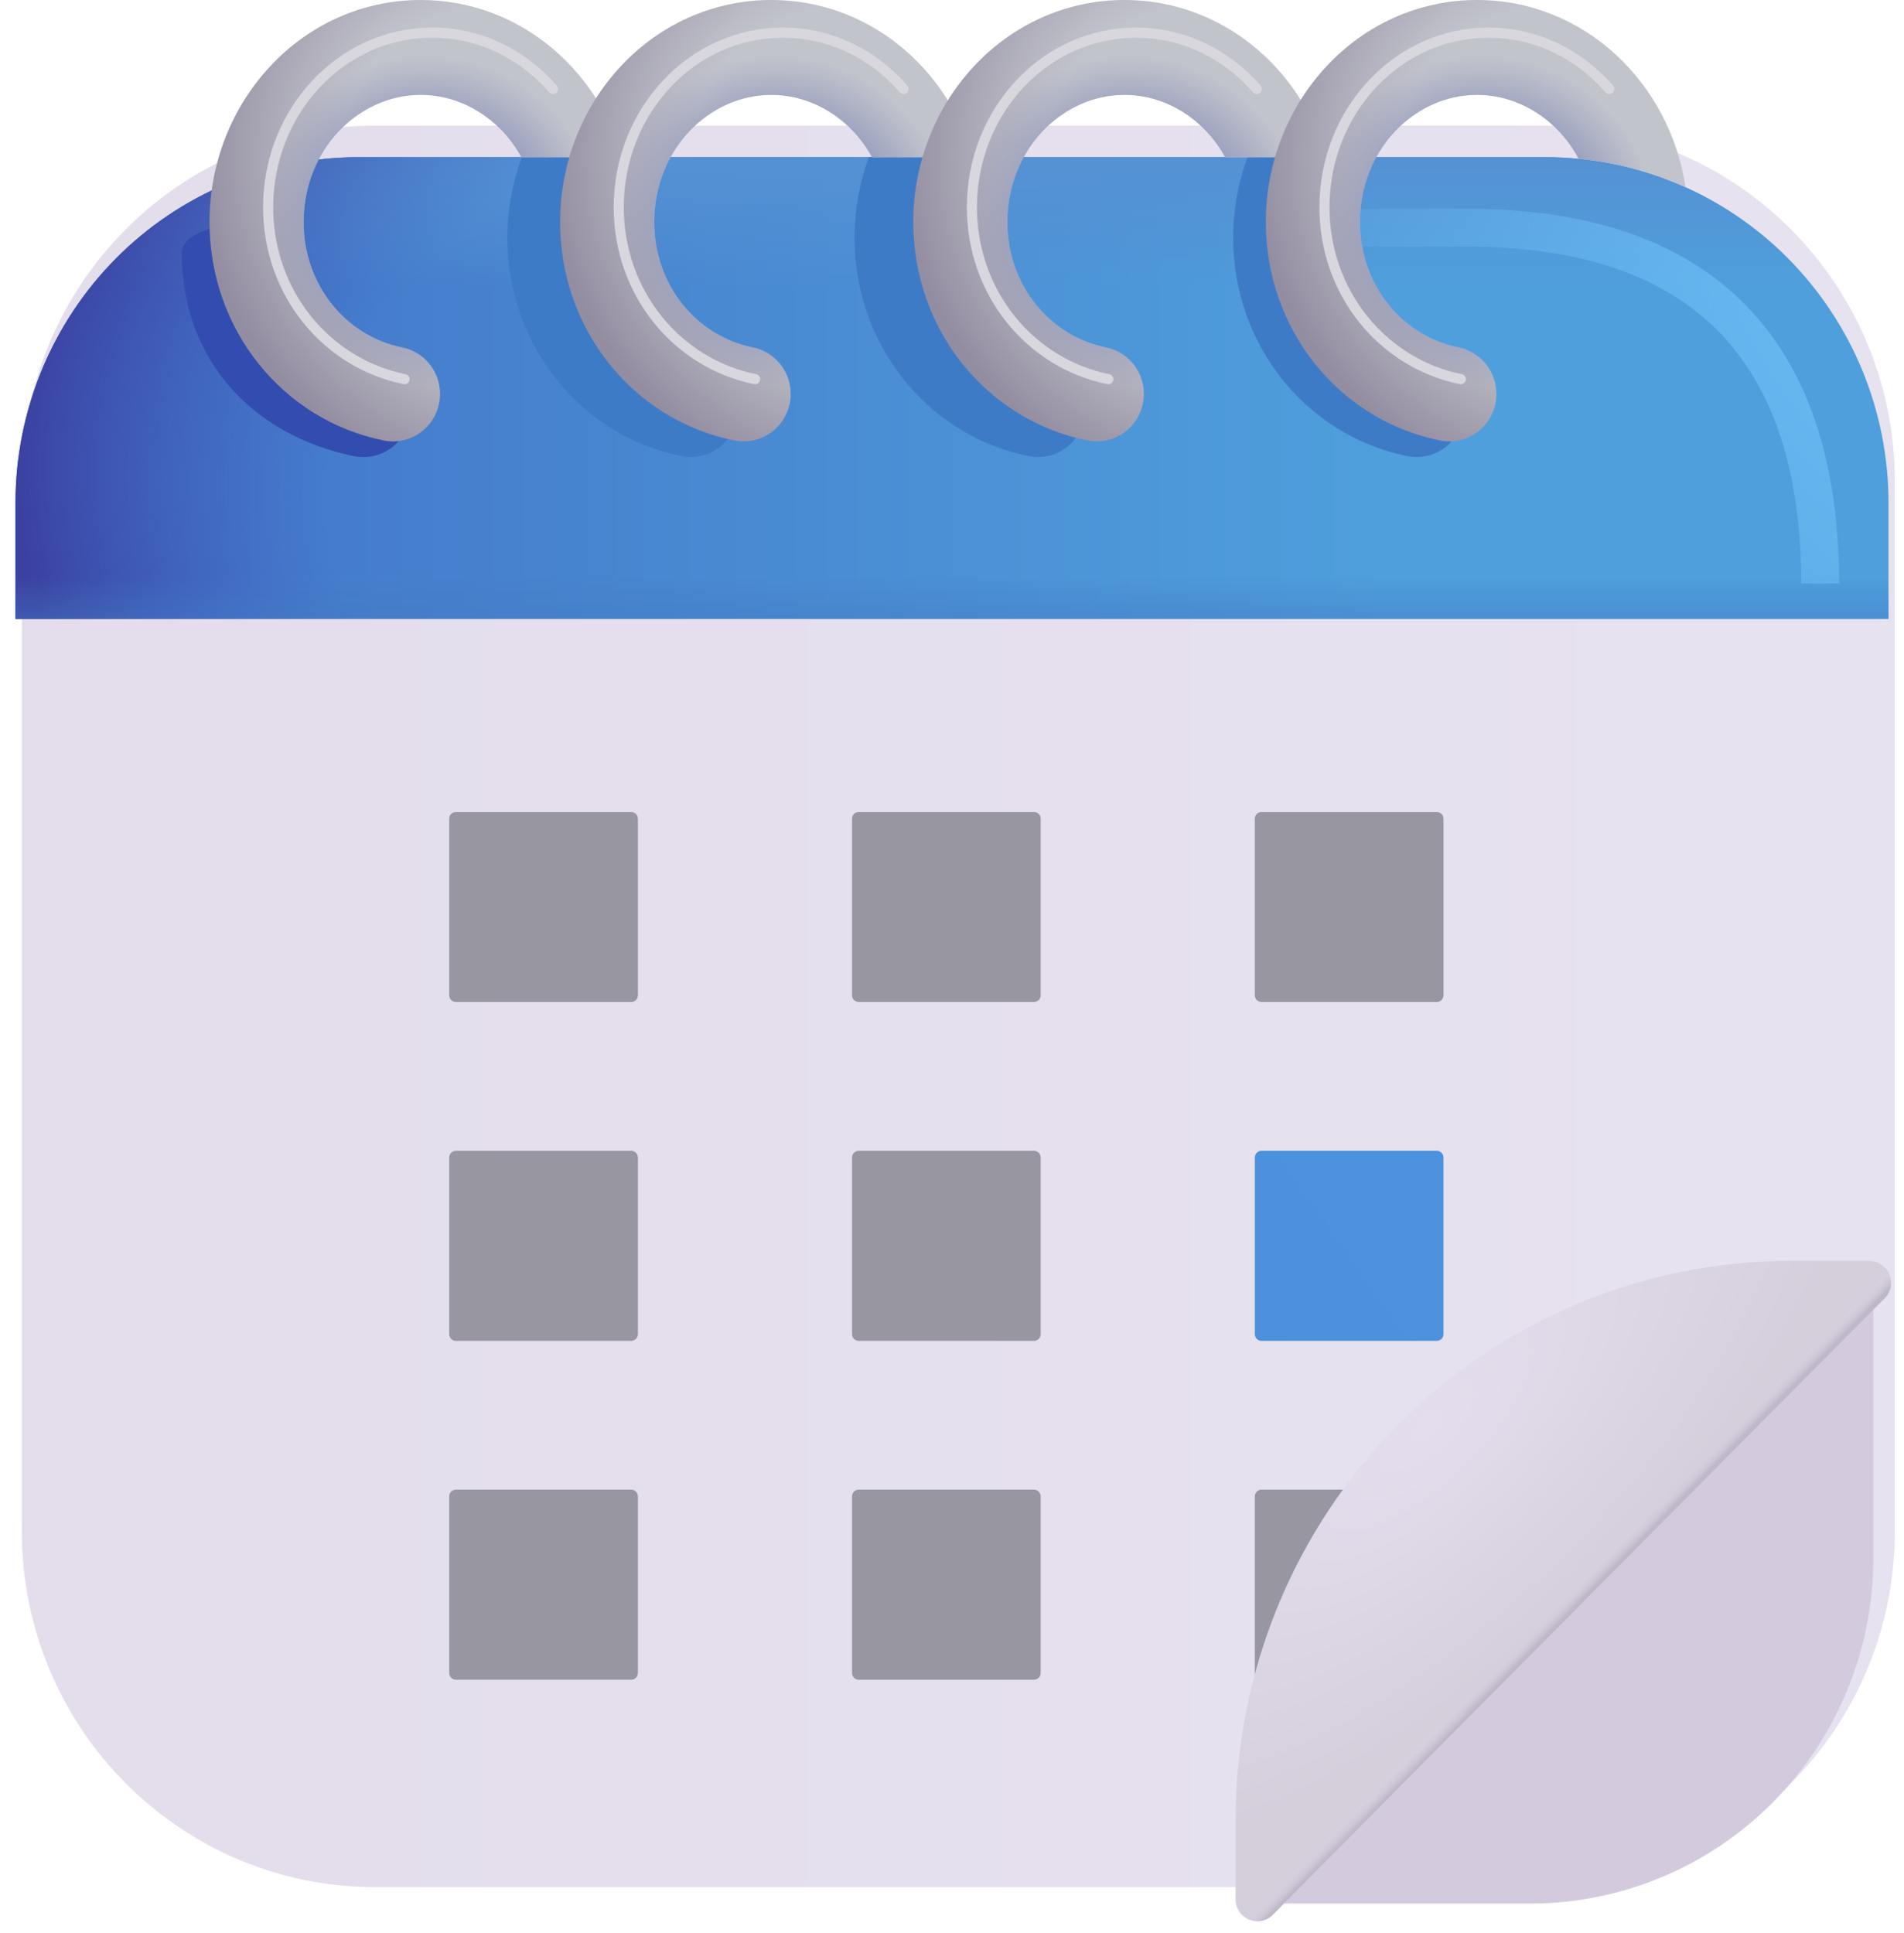 <svg width="66" height="67" viewBox="0 0 66 67" fill="none" xmlns="http://www.w3.org/2000/svg">
<g filter="url(#filter0_iiii_67_9)">
<path d="M53.221 5.448H12.778C6.018 5.448 0.537 10.969 0.537 17.78V54.172C0.537 60.983 6.018 66.505 12.778 66.505H53.221C59.982 66.505 65.463 60.983 65.463 54.172V17.78C65.463 10.969 59.982 5.448 53.221 5.448Z" fill="url(#paint0_linear_67_9)"/>
</g>
<path d="M65.463 21.452H0.537V17.428C0.537 14.251 1.79 11.203 4.02 8.956C6.25 6.71 9.275 5.448 12.429 5.448H53.571C56.725 5.448 59.75 6.71 61.98 8.956C64.21 11.203 65.463 14.251 65.463 17.428V21.452Z" fill="url(#paint1_linear_67_9)"/>
<path d="M65.463 21.452H0.537V17.428C0.537 14.251 1.79 11.203 4.02 8.956C6.25 6.71 9.275 5.448 12.429 5.448H53.571C56.725 5.448 59.75 6.71 61.98 8.956C64.21 11.203 65.463 14.251 65.463 17.428V21.452Z" fill="url(#paint2_linear_67_9)"/>
<path d="M65.463 21.452H0.537V17.428C0.537 14.251 1.79 11.203 4.02 8.956C6.25 6.71 9.275 5.448 12.429 5.448H53.571C56.725 5.448 59.75 6.71 61.98 8.956C64.21 11.203 65.463 14.251 65.463 17.428V21.452Z" fill="url(#paint3_radial_67_9)"/>
<path d="M65.463 21.452H0.537V17.428C0.537 14.251 1.79 11.203 4.02 8.956C6.25 6.71 9.275 5.448 12.429 5.448H53.571C56.725 5.448 59.75 6.71 61.98 8.956C64.21 11.203 65.463 14.251 65.463 17.428V21.452Z" fill="url(#paint4_linear_67_9)"/>
<g filter="url(#filter1_ii_67_9)">
<path d="M65.463 44.501V54.527C65.463 57.705 64.21 60.752 61.98 62.998C59.75 65.245 56.725 66.507 53.571 66.507H43.486L65.463 44.501Z" fill="#D3CBDD"/>
</g>
<g filter="url(#filter2_dii_67_9)">
<path d="M21.966 28.058H15.891C15.763 28.058 15.658 28.163 15.658 28.292V34.412C15.658 34.542 15.763 34.647 15.891 34.647H21.966C22.095 34.647 22.199 34.542 22.199 34.412V28.292C22.199 28.163 22.095 28.058 21.966 28.058Z" fill="#9896A1"/>
</g>
<g filter="url(#filter3_dii_67_9)">
<path d="M35.929 28.058H29.854C29.726 28.058 29.621 28.163 29.621 28.292V34.412C29.621 34.542 29.726 34.647 29.854 34.647H35.929C36.057 34.647 36.162 34.542 36.162 34.412V28.292C36.162 28.163 36.057 28.058 35.929 28.058Z" fill="#9896A1"/>
</g>
<g filter="url(#filter4_dii_67_9)">
<path d="M49.891 28.058H43.817C43.688 28.058 43.584 28.163 43.584 28.292V34.412C43.584 34.542 43.688 34.647 43.817 34.647H49.891C50.02 34.647 50.124 34.542 50.124 34.412V28.292C50.124 28.163 50.02 28.058 49.891 28.058Z" fill="#9896A1"/>
</g>
<g filter="url(#filter5_dii_67_9)">
<path d="M21.966 39.803H15.891C15.763 39.803 15.658 39.908 15.658 40.038V46.157C15.658 46.287 15.763 46.392 15.891 46.392H21.966C22.095 46.392 22.199 46.287 22.199 46.157V40.038C22.199 39.908 22.095 39.803 21.966 39.803Z" fill="#9896A1"/>
</g>
<g filter="url(#filter6_dii_67_9)">
<path d="M21.966 51.548H15.891C15.763 51.548 15.658 51.654 15.658 51.783V57.903C15.658 58.032 15.763 58.138 15.891 58.138H21.966C22.095 58.138 22.199 58.032 22.199 57.903V51.783C22.199 51.654 22.095 51.548 21.966 51.548Z" fill="#9896A1"/>
</g>
<g filter="url(#filter7_dii_67_9)">
<path d="M35.929 39.803H29.854C29.726 39.803 29.621 39.908 29.621 40.038V46.157C29.621 46.287 29.726 46.392 29.854 46.392H35.929C36.057 46.392 36.162 46.287 36.162 46.157V40.038C36.162 39.908 36.057 39.803 35.929 39.803Z" fill="#9896A1"/>
</g>
<g filter="url(#filter8_dii_67_9)">
<path d="M35.929 51.548H29.854C29.726 51.548 29.621 51.654 29.621 51.783V57.903C29.621 58.032 29.726 58.138 29.854 58.138H35.929C36.057 58.138 36.162 58.032 36.162 57.903V51.783C36.162 51.654 36.057 51.548 35.929 51.548Z" fill="#9896A1"/>
</g>
<g filter="url(#filter9_dii_67_9)">
<path d="M49.891 39.803H43.817C43.688 39.803 43.584 39.908 43.584 40.038V46.157C43.584 46.287 43.688 46.392 43.817 46.392H49.891C50.02 46.392 50.124 46.287 50.124 46.157V40.038C50.124 39.908 50.02 39.803 49.891 39.803Z" fill="url(#paint5_linear_67_9)"/>
</g>
<g filter="url(#filter10_dii_67_9)">
<path d="M49.891 51.548H43.817C43.688 51.548 43.584 51.654 43.584 51.783V57.903C43.584 58.032 43.688 58.138 43.817 58.138H49.891C50.02 58.138 50.124 58.032 50.124 57.903V51.783C50.124 51.654 50.02 51.548 49.891 51.548Z" fill="#9896A1"/>
</g>
<g filter="url(#filter11_i_67_9)">
<path d="M65.241 44.917C65.347 44.811 65.419 44.676 65.448 44.528C65.478 44.381 65.463 44.228 65.406 44.089C65.349 43.95 65.253 43.832 65.129 43.748C65.005 43.665 64.859 43.62 64.71 43.62H61.981C56.879 43.62 51.986 45.662 48.379 49.297C44.771 52.931 42.744 57.86 42.744 63V65.749C42.744 65.899 42.788 66.046 42.871 66.171C42.954 66.296 43.072 66.393 43.21 66.451C43.348 66.508 43.499 66.523 43.646 66.493C43.792 66.463 43.926 66.391 44.031 66.284L65.241 44.917Z" fill="url(#paint6_radial_67_9)"/>
<path d="M65.241 44.917C65.347 44.811 65.419 44.676 65.448 44.528C65.478 44.381 65.463 44.228 65.406 44.089C65.349 43.95 65.253 43.832 65.129 43.748C65.005 43.665 64.859 43.62 64.71 43.62H61.981C56.879 43.62 51.986 45.662 48.379 49.297C44.771 52.931 42.744 57.86 42.744 63V65.749C42.744 65.899 42.788 66.046 42.871 66.171C42.954 66.296 43.072 66.393 43.21 66.451C43.348 66.508 43.499 66.523 43.646 66.493C43.792 66.463 43.926 66.391 44.031 66.284L65.241 44.917Z" fill="url(#paint7_linear_67_9)"/>
</g>
<g filter="url(#filter12_f_67_9)">
<path d="M63.094 20.226C63.094 13.413 60.179 7.893 50.852 7.893H27.17" stroke="url(#paint8_radial_67_9)" stroke-width="1.312"/>
</g>
<g filter="url(#filter13_f_67_9)">
<path d="M43.246 5.448C42.915 6.342 42.746 7.289 42.747 8.243C42.747 11.959 45.279 15.102 48.786 15.812C49.211 15.897 49.651 15.81 50.012 15.568C50.372 15.326 50.622 14.95 50.707 14.522C50.792 14.094 50.705 13.65 50.465 13.287C50.225 12.924 49.852 12.672 49.427 12.586C47.487 12.194 46.011 10.435 46.011 8.241C46.011 7.16 46.361 6.197 46.928 5.448H43.246Z" fill="#3E7BC6"/>
</g>
<g filter="url(#filter14_f_67_9)">
<path d="M30.12 5.448C29.789 6.342 29.62 7.289 29.621 8.243C29.621 11.959 32.153 15.102 35.66 15.812C36.085 15.897 36.526 15.81 36.886 15.568C37.247 15.326 37.497 14.95 37.582 14.522C37.667 14.094 37.58 13.65 37.34 13.287C37.1 12.924 36.726 12.672 36.302 12.586C34.362 12.194 32.886 10.435 32.886 8.241C32.886 7.16 33.235 6.197 33.802 5.448H30.12Z" fill="#3E7BC6"/>
</g>
<g filter="url(#filter15_f_67_9)">
<path d="M18.085 5.448C17.755 6.342 17.586 7.289 17.586 8.243C17.586 11.959 20.119 15.102 23.626 15.812C23.836 15.854 24.052 15.854 24.263 15.813C24.473 15.771 24.673 15.688 24.852 15.568C25.03 15.448 25.183 15.294 25.303 15.115C25.422 14.935 25.505 14.734 25.547 14.522C25.589 14.31 25.59 14.092 25.548 13.88C25.506 13.668 25.424 13.467 25.305 13.287C25.186 13.107 25.033 12.953 24.855 12.833C24.677 12.713 24.477 12.629 24.267 12.586C22.327 12.194 20.851 10.435 20.851 8.241C20.851 7.16 21.201 6.197 21.767 5.448H18.085Z" fill="#3E7BC6"/>
</g>
<g filter="url(#filter16_f_67_9)">
<path d="M8.959 7.005C8.635 7.874 6.301 7.787 6.301 8.767C6.301 12.483 8.772 15.102 12.277 15.812C12.487 15.854 12.704 15.855 12.914 15.813C13.125 15.771 13.325 15.688 13.503 15.569C13.682 15.449 13.835 15.295 13.955 15.116C14.074 14.936 14.158 14.735 14.2 14.523C14.242 14.311 14.242 14.093 14.201 13.881C14.16 13.669 14.077 13.468 13.958 13.288C13.84 13.108 13.687 12.954 13.509 12.833C13.331 12.713 13.131 12.629 12.921 12.586C10.981 12.194 9.502 10.435 9.502 8.241C9.502 7.16 9.852 6.197 10.419 5.448L8.959 7.005Z" fill="#324DAF"/>
</g>
<path d="M10.526 7.698C10.526 5.177 12.427 3.289 14.584 3.289C16.025 3.289 17.354 4.134 18.074 5.45H21.584C20.677 2.335 17.937 0 14.584 0C10.456 0 7.262 3.533 7.262 7.698C7.262 11.417 9.794 14.56 13.301 15.269C13.511 15.312 13.728 15.312 13.938 15.27C14.148 15.228 14.348 15.145 14.527 15.025C14.705 14.905 14.859 14.751 14.978 14.572C15.097 14.393 15.18 14.191 15.222 13.979C15.265 13.768 15.265 13.55 15.223 13.338C15.182 13.126 15.099 12.924 14.98 12.745C14.861 12.565 14.709 12.41 14.53 12.29C14.352 12.17 14.152 12.086 13.942 12.044C12.002 11.652 10.526 9.892 10.526 7.698Z" fill="url(#paint9_radial_67_9)"/>
<path d="M10.526 7.698C10.526 5.177 12.427 3.289 14.584 3.289C16.025 3.289 17.354 4.134 18.074 5.45H21.584C20.677 2.335 17.937 0 14.584 0C10.456 0 7.262 3.533 7.262 7.698C7.262 11.417 9.794 14.56 13.301 15.269C13.511 15.312 13.728 15.312 13.938 15.27C14.148 15.228 14.348 15.145 14.527 15.025C14.705 14.905 14.859 14.751 14.978 14.572C15.097 14.393 15.18 14.191 15.222 13.979C15.265 13.768 15.265 13.55 15.223 13.338C15.182 13.126 15.099 12.924 14.98 12.745C14.861 12.565 14.709 12.41 14.53 12.29C14.352 12.17 14.152 12.086 13.942 12.044C12.002 11.652 10.526 9.892 10.526 7.698Z" fill="url(#paint10_radial_67_9)"/>
<g filter="url(#filter17_f_67_9)">
<path d="M14.024 13.143C11.3 12.589 9.295 10.141 9.295 7.186C9.295 3.841 11.841 1.132 14.985 1.132C16.64 1.132 18.128 1.884 19.168 3.084" stroke="#D8D7DE" stroke-width="0.35" stroke-linecap="round"/>
</g>
<path d="M22.679 7.698C22.679 5.177 24.579 3.289 26.736 3.289C28.18 3.289 29.506 4.134 30.227 5.45H33.736C32.829 2.335 30.092 0 26.736 0C22.609 0 19.415 3.533 19.415 7.698C19.415 11.417 21.947 14.56 25.454 15.269C25.664 15.312 25.881 15.312 26.091 15.27C26.301 15.229 26.502 15.146 26.68 15.026C26.859 14.906 27.012 14.752 27.131 14.573C27.251 14.394 27.334 14.192 27.376 13.981C27.419 13.769 27.419 13.551 27.378 13.339C27.336 13.127 27.254 12.925 27.135 12.745C27.016 12.566 26.864 12.411 26.686 12.291C26.508 12.17 26.308 12.086 26.098 12.044C24.157 11.652 22.679 9.892 22.679 7.698Z" fill="url(#paint11_radial_67_9)"/>
<path d="M22.679 7.698C22.679 5.177 24.579 3.289 26.736 3.289C28.18 3.289 29.506 4.134 30.227 5.45H33.736C32.829 2.335 30.092 0 26.736 0C22.609 0 19.415 3.533 19.415 7.698C19.415 11.417 21.947 14.56 25.454 15.269C25.664 15.312 25.881 15.312 26.091 15.27C26.301 15.229 26.502 15.146 26.68 15.026C26.859 14.906 27.012 14.752 27.131 14.573C27.251 14.394 27.334 14.192 27.376 13.981C27.419 13.769 27.419 13.551 27.378 13.339C27.336 13.127 27.254 12.925 27.135 12.745C27.016 12.566 26.864 12.411 26.686 12.291C26.508 12.17 26.308 12.086 26.098 12.044C24.157 11.652 22.679 9.892 22.679 7.698Z" fill="url(#paint12_radial_67_9)"/>
<path d="M34.921 7.698C34.921 5.177 36.822 3.289 38.979 3.289C40.422 3.289 41.749 4.134 42.469 5.45H45.979C45.072 2.335 42.334 0 38.979 0C34.851 0 31.657 3.533 31.657 7.698C31.657 11.417 34.189 14.56 37.696 15.269C37.906 15.312 38.123 15.312 38.333 15.27C38.544 15.229 38.744 15.146 38.922 15.026C39.101 14.906 39.254 14.752 39.374 14.573C39.493 14.394 39.576 14.192 39.619 13.981C39.661 13.769 39.661 13.551 39.62 13.339C39.578 13.127 39.496 12.925 39.377 12.745C39.259 12.566 39.106 12.411 38.928 12.291C38.75 12.17 38.55 12.086 38.34 12.044C36.4 11.652 34.921 9.892 34.921 7.698Z" fill="url(#paint13_radial_67_9)"/>
<path d="M34.921 7.698C34.921 5.177 36.822 3.289 38.979 3.289C40.422 3.289 41.749 4.134 42.469 5.45H45.979C45.072 2.335 42.334 0 38.979 0C34.851 0 31.657 3.533 31.657 7.698C31.657 11.417 34.189 14.56 37.696 15.269C37.906 15.312 38.123 15.312 38.333 15.27C38.544 15.229 38.744 15.146 38.922 15.026C39.101 14.906 39.254 14.752 39.374 14.573C39.493 14.394 39.576 14.192 39.619 13.981C39.661 13.769 39.661 13.551 39.62 13.339C39.578 13.127 39.496 12.925 39.377 12.745C39.259 12.566 39.106 12.411 38.928 12.291C38.75 12.17 38.55 12.086 38.34 12.044C36.4 11.652 34.921 9.892 34.921 7.698Z" fill="url(#paint14_radial_67_9)"/>
<g filter="url(#filter18_f_67_9)">
<path d="M26.177 13.143C23.454 12.591 21.448 10.141 21.448 7.186C21.448 3.841 23.995 1.132 27.138 1.132C28.793 1.132 30.283 1.884 31.323 3.084" stroke="#D8D7DE" stroke-width="0.35" stroke-linecap="round"/>
</g>
<g filter="url(#filter19_f_67_9)">
<path d="M38.419 13.143C35.695 12.591 33.69 10.141 33.69 7.186C33.69 3.841 36.236 1.132 39.38 1.132C41.035 1.132 42.525 1.884 43.565 3.084" stroke="#D8D7DE" stroke-width="0.35" stroke-linecap="round"/>
</g>
<path d="M47.142 7.698C47.142 5.177 49.043 3.289 51.2 3.289C52.662 3.289 54.007 4.158 54.721 5.504C56.002 5.624 57.255 5.958 58.428 6.491C57.883 2.873 54.919 0 51.2 0C47.072 0 43.878 3.533 43.878 7.698C43.878 11.417 46.41 14.56 49.917 15.269C50.342 15.355 50.783 15.268 51.143 15.026C51.504 14.784 51.755 14.408 51.84 13.981C51.925 13.553 51.838 13.109 51.599 12.745C51.359 12.382 50.985 12.13 50.561 12.044C48.621 11.652 47.142 9.892 47.142 7.698Z" fill="url(#paint15_radial_67_9)"/>
<path d="M47.142 7.698C47.142 5.177 49.043 3.289 51.2 3.289C52.662 3.289 54.007 4.158 54.721 5.504C56.002 5.624 57.255 5.958 58.428 6.491C57.883 2.873 54.919 0 51.2 0C47.072 0 43.878 3.533 43.878 7.698C43.878 11.417 46.41 14.56 49.917 15.269C50.342 15.355 50.783 15.268 51.143 15.026C51.504 14.784 51.755 14.408 51.84 13.981C51.925 13.553 51.838 13.109 51.599 12.745C51.359 12.382 50.985 12.13 50.561 12.044C48.621 11.652 47.142 9.892 47.142 7.698Z" fill="url(#paint16_radial_67_9)"/>
<g filter="url(#filter20_f_67_9)">
<path d="M50.639 13.143C47.916 12.591 45.911 10.141 45.911 7.186C45.911 3.841 48.457 1.132 51.6 1.132C53.256 1.132 54.746 1.884 55.783 3.084" stroke="#D8D7DE" stroke-width="0.35" stroke-linecap="round"/>
</g>
<defs>
<filter id="filter0_iiii_67_9" x="-0.338" y="4.573" width="66.676" height="61.933" filterUnits="userSpaceOnUse" color-interpolation-filters="sRGB">
<feFlood flood-opacity="0" result="BackgroundImageFix"/>
<feBlend mode="normal" in="SourceGraphic" in2="BackgroundImageFix" result="shape"/>
<feColorMatrix in="SourceAlpha" type="matrix" values="0 0 0 0 0 0 0 0 0 0 0 0 0 0 0 0 0 0 127 0" result="hardAlpha"/>
<feOffset dy="-0.875"/>
<feGaussianBlur stdDeviation="1.312"/>
<feComposite in2="hardAlpha" operator="arithmetic" k2="-1" k3="1"/>
<feColorMatrix type="matrix" values="0 0 0 0 0.675 0 0 0 0 0.62 0 0 0 0 0.749 0 0 0 1 0"/>
<feBlend mode="normal" in2="shape" result="effect1_innerShadow_67_9"/>
<feColorMatrix in="SourceAlpha" type="matrix" values="0 0 0 0 0 0 0 0 0 0 0 0 0 0 0 0 0 0 127 0" result="hardAlpha"/>
<feOffset dx="0.875"/>
<feGaussianBlur stdDeviation="0.656"/>
<feComposite in2="hardAlpha" operator="arithmetic" k2="-1" k3="1"/>
<feColorMatrix type="matrix" values="0 0 0 0 0.8 0 0 0 0 0.788 0 0 0 0 0.82 0 0 0 1 0"/>
<feBlend mode="normal" in2="effect1_innerShadow_67_9" result="effect2_innerShadow_67_9"/>
<feColorMatrix in="SourceAlpha" type="matrix" values="0 0 0 0 0 0 0 0 0 0 0 0 0 0 0 0 0 0 127 0" result="hardAlpha"/>
<feOffset dx="-0.875"/>
<feGaussianBlur stdDeviation="0.656"/>
<feComposite in2="hardAlpha" operator="arithmetic" k2="-1" k3="1"/>
<feColorMatrix type="matrix" values="0 0 0 0 0.957 0 0 0 0 0.945 0 0 0 0 0.976 0 0 0 1 0"/>
<feBlend mode="normal" in2="effect2_innerShadow_67_9" result="effect3_innerShadow_67_9"/>
<feColorMatrix in="SourceAlpha" type="matrix" values="0 0 0 0 0 0 0 0 0 0 0 0 0 0 0 0 0 0 127 0" result="hardAlpha"/>
<feOffset dx="0.219" dy="-0.219"/>
<feGaussianBlur stdDeviation="0.438"/>
<feComposite in2="hardAlpha" operator="arithmetic" k2="-1" k3="1"/>
<feColorMatrix type="matrix" values="0 0 0 0 0.671 0 0 0 0 0.62 0 0 0 0 0.745 0 0 0 1 0"/>
<feBlend mode="normal" in2="effect3_innerShadow_67_9" result="effect4_innerShadow_67_9"/>
</filter>
<filter id="filter1_ii_67_9" x="42.611" y="43.976" width="23.202" height="22.531" filterUnits="userSpaceOnUse" color-interpolation-filters="sRGB">
<feFlood flood-opacity="0" result="BackgroundImageFix"/>
<feBlend mode="normal" in="SourceGraphic" in2="BackgroundImageFix" result="shape"/>
<feColorMatrix in="SourceAlpha" type="matrix" values="0 0 0 0 0 0 0 0 0 0 0 0 0 0 0 0 0 0 127 0" result="hardAlpha"/>
<feOffset dx="-0.875"/>
<feGaussianBlur stdDeviation="0.656"/>
<feComposite in2="hardAlpha" operator="arithmetic" k2="-1" k3="1"/>
<feColorMatrix type="matrix" values="0 0 0 0 0.937 0 0 0 0 0.918 0 0 0 0 0.965 0 0 0 1 0"/>
<feBlend mode="normal" in2="shape" result="effect1_innerShadow_67_9"/>
<feColorMatrix in="SourceAlpha" type="matrix" values="0 0 0 0 0 0 0 0 0 0 0 0 0 0 0 0 0 0 127 0" result="hardAlpha"/>
<feOffset dx="0.35" dy="-0.525"/>
<feGaussianBlur stdDeviation="0.656"/>
<feComposite in2="hardAlpha" operator="arithmetic" k2="-1" k3="1"/>
<feColorMatrix type="matrix" values="0 0 0 0 0.659 0 0 0 0 0.608 0 0 0 0 0.729 0 0 0 1 0"/>
<feBlend mode="normal" in2="effect1_innerShadow_67_9" result="effect2_innerShadow_67_9"/>
</filter>
<filter id="filter2_dii_67_9" x="15.308" y="27.883" width="7.066" height="7.114" filterUnits="userSpaceOnUse" color-interpolation-filters="sRGB">
<feFlood flood-opacity="0" result="BackgroundImageFix"/>
<feColorMatrix in="SourceAlpha" type="matrix" values="0 0 0 0 0 0 0 0 0 0 0 0 0 0 0 0 0 0 127 0" result="hardAlpha"/>
<feOffset dx="-0.087" dy="0.087"/>
<feGaussianBlur stdDeviation="0.131"/>
<feComposite in2="hardAlpha" operator="out"/>
<feColorMatrix type="matrix" values="0 0 0 0 0.773 0 0 0 0 0.753 0 0 0 0 0.804 0 0 0 1 0"/>
<feBlend mode="normal" in2="BackgroundImageFix" result="effect1_dropShadow_67_9"/>
<feBlend mode="normal" in="SourceGraphic" in2="effect1_dropShadow_67_9" result="shape"/>
<feColorMatrix in="SourceAlpha" type="matrix" values="0 0 0 0 0 0 0 0 0 0 0 0 0 0 0 0 0 0 127 0" result="hardAlpha"/>
<feOffset dx="-0.087" dy="0.087"/>
<feGaussianBlur stdDeviation="0.066"/>
<feComposite in2="hardAlpha" operator="arithmetic" k2="-1" k3="1"/>
<feColorMatrix type="matrix" values="0 0 0 0 0.655 0 0 0 0 0.647 0 0 0 0 0.682 0 0 0 1 0"/>
<feBlend mode="normal" in2="shape" result="effect2_innerShadow_67_9"/>
<feColorMatrix in="SourceAlpha" type="matrix" values="0 0 0 0 0 0 0 0 0 0 0 0 0 0 0 0 0 0 127 0" result="hardAlpha"/>
<feOffset dx="0.087" dy="-0.087"/>
<feGaussianBlur stdDeviation="0.066"/>
<feComposite in2="hardAlpha" operator="arithmetic" k2="-1" k3="1"/>
<feColorMatrix type="matrix" values="0 0 0 0 0.573 0 0 0 0 0.565 0 0 0 0 0.608 0 0 0 1 0"/>
<feBlend mode="normal" in2="effect2_innerShadow_67_9" result="effect3_innerShadow_67_9"/>
</filter>
<filter id="filter3_dii_67_9" x="29.271" y="27.883" width="7.066" height="7.114" filterUnits="userSpaceOnUse" color-interpolation-filters="sRGB">
<feFlood flood-opacity="0" result="BackgroundImageFix"/>
<feColorMatrix in="SourceAlpha" type="matrix" values="0 0 0 0 0 0 0 0 0 0 0 0 0 0 0 0 0 0 127 0" result="hardAlpha"/>
<feOffset dx="-0.087" dy="0.087"/>
<feGaussianBlur stdDeviation="0.131"/>
<feComposite in2="hardAlpha" operator="out"/>
<feColorMatrix type="matrix" values="0 0 0 0 0.773 0 0 0 0 0.753 0 0 0 0 0.804 0 0 0 1 0"/>
<feBlend mode="normal" in2="BackgroundImageFix" result="effect1_dropShadow_67_9"/>
<feBlend mode="normal" in="SourceGraphic" in2="effect1_dropShadow_67_9" result="shape"/>
<feColorMatrix in="SourceAlpha" type="matrix" values="0 0 0 0 0 0 0 0 0 0 0 0 0 0 0 0 0 0 127 0" result="hardAlpha"/>
<feOffset dx="-0.087" dy="0.087"/>
<feGaussianBlur stdDeviation="0.066"/>
<feComposite in2="hardAlpha" operator="arithmetic" k2="-1" k3="1"/>
<feColorMatrix type="matrix" values="0 0 0 0 0.655 0 0 0 0 0.647 0 0 0 0 0.682 0 0 0 1 0"/>
<feBlend mode="normal" in2="shape" result="effect2_innerShadow_67_9"/>
<feColorMatrix in="SourceAlpha" type="matrix" values="0 0 0 0 0 0 0 0 0 0 0 0 0 0 0 0 0 0 127 0" result="hardAlpha"/>
<feOffset dx="0.087" dy="-0.087"/>
<feGaussianBlur stdDeviation="0.066"/>
<feComposite in2="hardAlpha" operator="arithmetic" k2="-1" k3="1"/>
<feColorMatrix type="matrix" values="0 0 0 0 0.573 0 0 0 0 0.565 0 0 0 0 0.608 0 0 0 1 0"/>
<feBlend mode="normal" in2="effect2_innerShadow_67_9" result="effect3_innerShadow_67_9"/>
</filter>
<filter id="filter4_dii_67_9" x="43.233" y="27.883" width="7.066" height="7.114" filterUnits="userSpaceOnUse" color-interpolation-filters="sRGB">
<feFlood flood-opacity="0" result="BackgroundImageFix"/>
<feColorMatrix in="SourceAlpha" type="matrix" values="0 0 0 0 0 0 0 0 0 0 0 0 0 0 0 0 0 0 127 0" result="hardAlpha"/>
<feOffset dx="-0.087" dy="0.087"/>
<feGaussianBlur stdDeviation="0.131"/>
<feComposite in2="hardAlpha" operator="out"/>
<feColorMatrix type="matrix" values="0 0 0 0 0.773 0 0 0 0 0.753 0 0 0 0 0.804 0 0 0 1 0"/>
<feBlend mode="normal" in2="BackgroundImageFix" result="effect1_dropShadow_67_9"/>
<feBlend mode="normal" in="SourceGraphic" in2="effect1_dropShadow_67_9" result="shape"/>
<feColorMatrix in="SourceAlpha" type="matrix" values="0 0 0 0 0 0 0 0 0 0 0 0 0 0 0 0 0 0 127 0" result="hardAlpha"/>
<feOffset dx="-0.087" dy="0.087"/>
<feGaussianBlur stdDeviation="0.066"/>
<feComposite in2="hardAlpha" operator="arithmetic" k2="-1" k3="1"/>
<feColorMatrix type="matrix" values="0 0 0 0 0.655 0 0 0 0 0.647 0 0 0 0 0.682 0 0 0 1 0"/>
<feBlend mode="normal" in2="shape" result="effect2_innerShadow_67_9"/>
<feColorMatrix in="SourceAlpha" type="matrix" values="0 0 0 0 0 0 0 0 0 0 0 0 0 0 0 0 0 0 127 0" result="hardAlpha"/>
<feOffset dx="0.087" dy="-0.087"/>
<feGaussianBlur stdDeviation="0.066"/>
<feComposite in2="hardAlpha" operator="arithmetic" k2="-1" k3="1"/>
<feColorMatrix type="matrix" values="0 0 0 0 0.573 0 0 0 0 0.565 0 0 0 0 0.608 0 0 0 1 0"/>
<feBlend mode="normal" in2="effect2_innerShadow_67_9" result="effect3_innerShadow_67_9"/>
</filter>
<filter id="filter5_dii_67_9" x="15.308" y="39.628" width="7.066" height="7.114" filterUnits="userSpaceOnUse" color-interpolation-filters="sRGB">
<feFlood flood-opacity="0" result="BackgroundImageFix"/>
<feColorMatrix in="SourceAlpha" type="matrix" values="0 0 0 0 0 0 0 0 0 0 0 0 0 0 0 0 0 0 127 0" result="hardAlpha"/>
<feOffset dx="-0.087" dy="0.087"/>
<feGaussianBlur stdDeviation="0.131"/>
<feComposite in2="hardAlpha" operator="out"/>
<feColorMatrix type="matrix" values="0 0 0 0 0.773 0 0 0 0 0.753 0 0 0 0 0.804 0 0 0 1 0"/>
<feBlend mode="normal" in2="BackgroundImageFix" result="effect1_dropShadow_67_9"/>
<feBlend mode="normal" in="SourceGraphic" in2="effect1_dropShadow_67_9" result="shape"/>
<feColorMatrix in="SourceAlpha" type="matrix" values="0 0 0 0 0 0 0 0 0 0 0 0 0 0 0 0 0 0 127 0" result="hardAlpha"/>
<feOffset dx="-0.087" dy="0.087"/>
<feGaussianBlur stdDeviation="0.066"/>
<feComposite in2="hardAlpha" operator="arithmetic" k2="-1" k3="1"/>
<feColorMatrix type="matrix" values="0 0 0 0 0.655 0 0 0 0 0.647 0 0 0 0 0.682 0 0 0 1 0"/>
<feBlend mode="normal" in2="shape" result="effect2_innerShadow_67_9"/>
<feColorMatrix in="SourceAlpha" type="matrix" values="0 0 0 0 0 0 0 0 0 0 0 0 0 0 0 0 0 0 127 0" result="hardAlpha"/>
<feOffset dx="0.087" dy="-0.087"/>
<feGaussianBlur stdDeviation="0.066"/>
<feComposite in2="hardAlpha" operator="arithmetic" k2="-1" k3="1"/>
<feColorMatrix type="matrix" values="0 0 0 0 0.573 0 0 0 0 0.565 0 0 0 0 0.608 0 0 0 1 0"/>
<feBlend mode="normal" in2="effect2_innerShadow_67_9" result="effect3_innerShadow_67_9"/>
</filter>
<filter id="filter6_dii_67_9" x="15.308" y="51.373" width="7.066" height="7.114" filterUnits="userSpaceOnUse" color-interpolation-filters="sRGB">
<feFlood flood-opacity="0" result="BackgroundImageFix"/>
<feColorMatrix in="SourceAlpha" type="matrix" values="0 0 0 0 0 0 0 0 0 0 0 0 0 0 0 0 0 0 127 0" result="hardAlpha"/>
<feOffset dx="-0.087" dy="0.087"/>
<feGaussianBlur stdDeviation="0.131"/>
<feComposite in2="hardAlpha" operator="out"/>
<feColorMatrix type="matrix" values="0 0 0 0 0.773 0 0 0 0 0.753 0 0 0 0 0.804 0 0 0 1 0"/>
<feBlend mode="normal" in2="BackgroundImageFix" result="effect1_dropShadow_67_9"/>
<feBlend mode="normal" in="SourceGraphic" in2="effect1_dropShadow_67_9" result="shape"/>
<feColorMatrix in="SourceAlpha" type="matrix" values="0 0 0 0 0 0 0 0 0 0 0 0 0 0 0 0 0 0 127 0" result="hardAlpha"/>
<feOffset dx="-0.087" dy="0.087"/>
<feGaussianBlur stdDeviation="0.066"/>
<feComposite in2="hardAlpha" operator="arithmetic" k2="-1" k3="1"/>
<feColorMatrix type="matrix" values="0 0 0 0 0.655 0 0 0 0 0.647 0 0 0 0 0.682 0 0 0 1 0"/>
<feBlend mode="normal" in2="shape" result="effect2_innerShadow_67_9"/>
<feColorMatrix in="SourceAlpha" type="matrix" values="0 0 0 0 0 0 0 0 0 0 0 0 0 0 0 0 0 0 127 0" result="hardAlpha"/>
<feOffset dx="0.087" dy="-0.087"/>
<feGaussianBlur stdDeviation="0.066"/>
<feComposite in2="hardAlpha" operator="arithmetic" k2="-1" k3="1"/>
<feColorMatrix type="matrix" values="0 0 0 0 0.573 0 0 0 0 0.565 0 0 0 0 0.608 0 0 0 1 0"/>
<feBlend mode="normal" in2="effect2_innerShadow_67_9" result="effect3_innerShadow_67_9"/>
</filter>
<filter id="filter7_dii_67_9" x="29.271" y="39.628" width="7.066" height="7.114" filterUnits="userSpaceOnUse" color-interpolation-filters="sRGB">
<feFlood flood-opacity="0" result="BackgroundImageFix"/>
<feColorMatrix in="SourceAlpha" type="matrix" values="0 0 0 0 0 0 0 0 0 0 0 0 0 0 0 0 0 0 127 0" result="hardAlpha"/>
<feOffset dx="-0.087" dy="0.087"/>
<feGaussianBlur stdDeviation="0.131"/>
<feComposite in2="hardAlpha" operator="out"/>
<feColorMatrix type="matrix" values="0 0 0 0 0.773 0 0 0 0 0.753 0 0 0 0 0.804 0 0 0 1 0"/>
<feBlend mode="normal" in2="BackgroundImageFix" result="effect1_dropShadow_67_9"/>
<feBlend mode="normal" in="SourceGraphic" in2="effect1_dropShadow_67_9" result="shape"/>
<feColorMatrix in="SourceAlpha" type="matrix" values="0 0 0 0 0 0 0 0 0 0 0 0 0 0 0 0 0 0 127 0" result="hardAlpha"/>
<feOffset dx="-0.087" dy="0.087"/>
<feGaussianBlur stdDeviation="0.066"/>
<feComposite in2="hardAlpha" operator="arithmetic" k2="-1" k3="1"/>
<feColorMatrix type="matrix" values="0 0 0 0 0.655 0 0 0 0 0.647 0 0 0 0 0.682 0 0 0 1 0"/>
<feBlend mode="normal" in2="shape" result="effect2_innerShadow_67_9"/>
<feColorMatrix in="SourceAlpha" type="matrix" values="0 0 0 0 0 0 0 0 0 0 0 0 0 0 0 0 0 0 127 0" result="hardAlpha"/>
<feOffset dx="0.087" dy="-0.087"/>
<feGaussianBlur stdDeviation="0.066"/>
<feComposite in2="hardAlpha" operator="arithmetic" k2="-1" k3="1"/>
<feColorMatrix type="matrix" values="0 0 0 0 0.573 0 0 0 0 0.565 0 0 0 0 0.608 0 0 0 1 0"/>
<feBlend mode="normal" in2="effect2_innerShadow_67_9" result="effect3_innerShadow_67_9"/>
</filter>
<filter id="filter8_dii_67_9" x="29.271" y="51.373" width="7.066" height="7.114" filterUnits="userSpaceOnUse" color-interpolation-filters="sRGB">
<feFlood flood-opacity="0" result="BackgroundImageFix"/>
<feColorMatrix in="SourceAlpha" type="matrix" values="0 0 0 0 0 0 0 0 0 0 0 0 0 0 0 0 0 0 127 0" result="hardAlpha"/>
<feOffset dx="-0.087" dy="0.087"/>
<feGaussianBlur stdDeviation="0.131"/>
<feComposite in2="hardAlpha" operator="out"/>
<feColorMatrix type="matrix" values="0 0 0 0 0.773 0 0 0 0 0.753 0 0 0 0 0.804 0 0 0 1 0"/>
<feBlend mode="normal" in2="BackgroundImageFix" result="effect1_dropShadow_67_9"/>
<feBlend mode="normal" in="SourceGraphic" in2="effect1_dropShadow_67_9" result="shape"/>
<feColorMatrix in="SourceAlpha" type="matrix" values="0 0 0 0 0 0 0 0 0 0 0 0 0 0 0 0 0 0 127 0" result="hardAlpha"/>
<feOffset dx="-0.087" dy="0.087"/>
<feGaussianBlur stdDeviation="0.066"/>
<feComposite in2="hardAlpha" operator="arithmetic" k2="-1" k3="1"/>
<feColorMatrix type="matrix" values="0 0 0 0 0.655 0 0 0 0 0.647 0 0 0 0 0.682 0 0 0 1 0"/>
<feBlend mode="normal" in2="shape" result="effect2_innerShadow_67_9"/>
<feColorMatrix in="SourceAlpha" type="matrix" values="0 0 0 0 0 0 0 0 0 0 0 0 0 0 0 0 0 0 127 0" result="hardAlpha"/>
<feOffset dx="0.087" dy="-0.087"/>
<feGaussianBlur stdDeviation="0.066"/>
<feComposite in2="hardAlpha" operator="arithmetic" k2="-1" k3="1"/>
<feColorMatrix type="matrix" values="0 0 0 0 0.573 0 0 0 0 0.565 0 0 0 0 0.608 0 0 0 1 0"/>
<feBlend mode="normal" in2="effect2_innerShadow_67_9" result="effect3_innerShadow_67_9"/>
</filter>
<filter id="filter9_dii_67_9" x="43.233" y="39.628" width="7.066" height="7.114" filterUnits="userSpaceOnUse" color-interpolation-filters="sRGB">
<feFlood flood-opacity="0" result="BackgroundImageFix"/>
<feColorMatrix in="SourceAlpha" type="matrix" values="0 0 0 0 0 0 0 0 0 0 0 0 0 0 0 0 0 0 127 0" result="hardAlpha"/>
<feOffset dx="-0.087" dy="0.087"/>
<feGaussianBlur stdDeviation="0.131"/>
<feComposite in2="hardAlpha" operator="out"/>
<feColorMatrix type="matrix" values="0 0 0 0 0.859 0 0 0 0 0.835 0 0 0 0 0.918 0 0 0 1 0"/>
<feBlend mode="normal" in2="BackgroundImageFix" result="effect1_dropShadow_67_9"/>
<feBlend mode="normal" in="SourceGraphic" in2="effect1_dropShadow_67_9" result="shape"/>
<feColorMatrix in="SourceAlpha" type="matrix" values="0 0 0 0 0 0 0 0 0 0 0 0 0 0 0 0 0 0 127 0" result="hardAlpha"/>
<feOffset dx="-0.087" dy="0.087"/>
<feGaussianBlur stdDeviation="0.066"/>
<feComposite in2="hardAlpha" operator="arithmetic" k2="-1" k3="1"/>
<feColorMatrix type="matrix" values="0 0 0 0 0.349 0 0 0 0 0.631 0 0 0 0 0.918 0 0 0 1 0"/>
<feBlend mode="normal" in2="shape" result="effect2_innerShadow_67_9"/>
<feColorMatrix in="SourceAlpha" type="matrix" values="0 0 0 0 0 0 0 0 0 0 0 0 0 0 0 0 0 0 127 0" result="hardAlpha"/>
<feOffset dx="0.087" dy="-0.087"/>
<feGaussianBlur stdDeviation="0.066"/>
<feComposite in2="hardAlpha" operator="arithmetic" k2="-1" k3="1"/>
<feColorMatrix type="matrix" values="0 0 0 0 0.255 0 0 0 0 0.498 0 0 0 0 0.82 0 0 0 1 0"/>
<feBlend mode="normal" in2="effect2_innerShadow_67_9" result="effect3_innerShadow_67_9"/>
</filter>
<filter id="filter10_dii_67_9" x="43.233" y="51.373" width="7.066" height="7.114" filterUnits="userSpaceOnUse" color-interpolation-filters="sRGB">
<feFlood flood-opacity="0" result="BackgroundImageFix"/>
<feColorMatrix in="SourceAlpha" type="matrix" values="0 0 0 0 0 0 0 0 0 0 0 0 0 0 0 0 0 0 127 0" result="hardAlpha"/>
<feOffset dx="-0.087" dy="0.087"/>
<feGaussianBlur stdDeviation="0.131"/>
<feComposite in2="hardAlpha" operator="out"/>
<feColorMatrix type="matrix" values="0 0 0 0 0.773 0 0 0 0 0.753 0 0 0 0 0.804 0 0 0 1 0"/>
<feBlend mode="normal" in2="BackgroundImageFix" result="effect1_dropShadow_67_9"/>
<feBlend mode="normal" in="SourceGraphic" in2="effect1_dropShadow_67_9" result="shape"/>
<feColorMatrix in="SourceAlpha" type="matrix" values="0 0 0 0 0 0 0 0 0 0 0 0 0 0 0 0 0 0 127 0" result="hardAlpha"/>
<feOffset dx="-0.087" dy="0.087"/>
<feGaussianBlur stdDeviation="0.066"/>
<feComposite in2="hardAlpha" operator="arithmetic" k2="-1" k3="1"/>
<feColorMatrix type="matrix" values="0 0 0 0 0.655 0 0 0 0 0.647 0 0 0 0 0.682 0 0 0 1 0"/>
<feBlend mode="normal" in2="shape" result="effect2_innerShadow_67_9"/>
<feColorMatrix in="SourceAlpha" type="matrix" values="0 0 0 0 0 0 0 0 0 0 0 0 0 0 0 0 0 0 127 0" result="hardAlpha"/>
<feOffset dx="0.087" dy="-0.087"/>
<feGaussianBlur stdDeviation="0.066"/>
<feComposite in2="hardAlpha" operator="arithmetic" k2="-1" k3="1"/>
<feColorMatrix type="matrix" values="0 0 0 0 0.573 0 0 0 0 0.565 0 0 0 0 0.608 0 0 0 1 0"/>
<feBlend mode="normal" in2="effect2_innerShadow_67_9" result="effect3_innerShadow_67_9"/>
</filter>
<filter id="filter11_i_67_9" x="42.744" y="43.62" width="22.807" height="22.975" filterUnits="userSpaceOnUse" color-interpolation-filters="sRGB">
<feFlood flood-opacity="0" result="BackgroundImageFix"/>
<feBlend mode="normal" in="SourceGraphic" in2="BackgroundImageFix" result="shape"/>
<feColorMatrix in="SourceAlpha" type="matrix" values="0 0 0 0 0 0 0 0 0 0 0 0 0 0 0 0 0 0 127 0" result="hardAlpha"/>
<feOffset dx="0.087" dy="0.087"/>
<feGaussianBlur stdDeviation="0.087"/>
<feComposite in2="hardAlpha" operator="arithmetic" k2="-1" k3="1"/>
<feColorMatrix type="matrix" values="0 0 0 0 0.804 0 0 0 0 0.808 0 0 0 0 0.871 0 0 0 1 0"/>
<feBlend mode="normal" in2="shape" result="effect1_innerShadow_67_9"/>
</filter>
<filter id="filter12_f_67_9" x="26.077" y="6.143" width="38.767" height="15.177" filterUnits="userSpaceOnUse" color-interpolation-filters="sRGB">
<feFlood flood-opacity="0" result="BackgroundImageFix"/>
<feBlend mode="normal" in="SourceGraphic" in2="BackgroundImageFix" result="shape"/>
<feGaussianBlur stdDeviation="0.547" result="effect1_foregroundBlur_67_9"/>
</filter>
<filter id="filter13_f_67_9" x="42.09" y="4.791" width="9.305" height="11.709" filterUnits="userSpaceOnUse" color-interpolation-filters="sRGB">
<feFlood flood-opacity="0" result="BackgroundImageFix"/>
<feBlend mode="normal" in="SourceGraphic" in2="BackgroundImageFix" result="shape"/>
<feGaussianBlur stdDeviation="0.328" result="effect1_foregroundBlur_67_9"/>
</filter>
<filter id="filter14_f_67_9" x="28.965" y="4.791" width="9.305" height="11.709" filterUnits="userSpaceOnUse" color-interpolation-filters="sRGB">
<feFlood flood-opacity="0" result="BackgroundImageFix"/>
<feBlend mode="normal" in="SourceGraphic" in2="BackgroundImageFix" result="shape"/>
<feGaussianBlur stdDeviation="0.328" result="effect1_foregroundBlur_67_9"/>
</filter>
<filter id="filter15_f_67_9" x="16.93" y="4.791" width="9.305" height="11.709" filterUnits="userSpaceOnUse" color-interpolation-filters="sRGB">
<feFlood flood-opacity="0" result="BackgroundImageFix"/>
<feBlend mode="normal" in="SourceGraphic" in2="BackgroundImageFix" result="shape"/>
<feGaussianBlur stdDeviation="0.328" result="effect1_foregroundBlur_67_9"/>
</filter>
<filter id="filter16_f_67_9" x="5.645" y="4.791" width="9.244" height="11.709" filterUnits="userSpaceOnUse" color-interpolation-filters="sRGB">
<feFlood flood-opacity="0" result="BackgroundImageFix"/>
<feBlend mode="normal" in="SourceGraphic" in2="BackgroundImageFix" result="shape"/>
<feGaussianBlur stdDeviation="0.328" result="effect1_foregroundBlur_67_9"/>
</filter>
<filter id="filter17_f_67_9" x="8.595" y="0.432" width="11.273" height="13.411" filterUnits="userSpaceOnUse" color-interpolation-filters="sRGB">
<feFlood flood-opacity="0" result="BackgroundImageFix"/>
<feBlend mode="normal" in="SourceGraphic" in2="BackgroundImageFix" result="shape"/>
<feGaussianBlur stdDeviation="0.263" result="effect1_foregroundBlur_67_9"/>
</filter>
<filter id="filter18_f_67_9" x="20.748" y="0.432" width="11.275" height="13.411" filterUnits="userSpaceOnUse" color-interpolation-filters="sRGB">
<feFlood flood-opacity="0" result="BackgroundImageFix"/>
<feBlend mode="normal" in="SourceGraphic" in2="BackgroundImageFix" result="shape"/>
<feGaussianBlur stdDeviation="0.263" result="effect1_foregroundBlur_67_9"/>
</filter>
<filter id="filter19_f_67_9" x="32.99" y="0.432" width="11.275" height="13.411" filterUnits="userSpaceOnUse" color-interpolation-filters="sRGB">
<feFlood flood-opacity="0" result="BackgroundImageFix"/>
<feBlend mode="normal" in="SourceGraphic" in2="BackgroundImageFix" result="shape"/>
<feGaussianBlur stdDeviation="0.263" result="effect1_foregroundBlur_67_9"/>
</filter>
<filter id="filter20_f_67_9" x="45.211" y="0.432" width="11.273" height="13.411" filterUnits="userSpaceOnUse" color-interpolation-filters="sRGB">
<feFlood flood-opacity="0" result="BackgroundImageFix"/>
<feBlend mode="normal" in="SourceGraphic" in2="BackgroundImageFix" result="shape"/>
<feGaussianBlur stdDeviation="0.263" result="effect1_foregroundBlur_67_9"/>
</filter>
<linearGradient id="paint0_linear_67_9" x1="7.758" y1="39.509" x2="61.035" y2="39.509" gradientUnits="userSpaceOnUse">
<stop stop-color="#E4DEEC"/>
<stop offset="1" stop-color="#E7E2EF"/>
</linearGradient>
<linearGradient id="paint1_linear_67_9" x1="-0.226" y1="17.808" x2="60.599" y2="17.808" gradientUnits="userSpaceOnUse">
<stop stop-color="#4271C7"/>
<stop offset="0.794" stop-color="#4F9FDC"/>
</linearGradient>
<linearGradient id="paint2_linear_67_9" x1="33" y1="5.448" x2="33" y2="9.948" gradientUnits="userSpaceOnUse">
<stop stop-color="#5591D3"/>
<stop offset="1" stop-color="#5591D3" stop-opacity="0"/>
</linearGradient>
<radialGradient id="paint3_radial_67_9" cx="0" cy="0" r="1" gradientUnits="userSpaceOnUse" gradientTransform="translate(46.317 21.452) rotate(-170.085) scale(46.474 26.017)">
<stop offset="0.759" stop-color="#3E62C2" stop-opacity="0"/>
<stop offset="1" stop-color="#3B41A1"/>
</radialGradient>
<linearGradient id="paint4_linear_67_9" x1="45.067" y1="23.381" x2="45.067" y2="19.951" gradientUnits="userSpaceOnUse">
<stop stop-color="#437AC4"/>
<stop offset="1" stop-color="#437AC4" stop-opacity="0"/>
</linearGradient>
<linearGradient id="paint5_linear_67_9" x1="50.817" y1="39.803" x2="42.247" y2="45.909" gradientUnits="userSpaceOnUse">
<stop stop-color="#4C92DE"/>
<stop offset="1" stop-color="#4B91DB"/>
</linearGradient>
<radialGradient id="paint6_radial_67_9" cx="0" cy="0" r="1" gradientUnits="userSpaceOnUse" gradientTransform="translate(49.359 49.347) rotate(45.911) scale(7.959 19.285)">
<stop stop-color="#E4DDED"/>
<stop offset="1" stop-color="#D5CFDC"/>
</radialGradient>
<linearGradient id="paint7_linear_67_9" x1="54.242" y1="56.42" x2="53.636" y2="55.821" gradientUnits="userSpaceOnUse">
<stop offset="0.461" stop-color="#BFB8CA"/>
<stop offset="1" stop-color="#D9D3E0" stop-opacity="0"/>
</linearGradient>
<radialGradient id="paint8_radial_67_9" cx="0" cy="0" r="1" gradientUnits="userSpaceOnUse" gradientTransform="translate(67.761 7.894) rotate(152.588) scale(23.558 34.02)">
<stop stop-color="#70C0F8"/>
<stop offset="1" stop-color="#70C0F8" stop-opacity="0"/>
</radialGradient>
<radialGradient id="paint9_radial_67_9" cx="0" cy="0" r="1" gradientUnits="userSpaceOnUse" gradientTransform="translate(17.759 6.307) rotate(137.609) scale(10.902 12.083)">
<stop offset="0.525" stop-color="#C2C4CC"/>
<stop offset="0.962" stop-color="#938DA1"/>
</radialGradient>
<radialGradient id="paint10_radial_67_9" cx="0" cy="0" r="1" gradientUnits="userSpaceOnUse" gradientTransform="translate(14.952 7.649) rotate(-60.736) scale(5.664 5.924)">
<stop offset="0.546" stop-color="#8F96BB"/>
<stop offset="1" stop-color="#8F96BB" stop-opacity="0"/>
</radialGradient>
<radialGradient id="paint11_radial_67_9" cx="0" cy="0" r="1" gradientUnits="userSpaceOnUse" gradientTransform="translate(29.912 6.307) rotate(137.609) scale(10.902 12.083)">
<stop offset="0.525" stop-color="#C2C4CC"/>
<stop offset="0.962" stop-color="#938DA1"/>
</radialGradient>
<radialGradient id="paint12_radial_67_9" cx="0" cy="0" r="1" gradientUnits="userSpaceOnUse" gradientTransform="translate(27.105 7.651) rotate(-60.736) scale(5.664 5.924)">
<stop offset="0.546" stop-color="#8F96BB"/>
<stop offset="1" stop-color="#8F96BB" stop-opacity="0"/>
</radialGradient>
<radialGradient id="paint13_radial_67_9" cx="0" cy="0" r="1" gradientUnits="userSpaceOnUse" gradientTransform="translate(42.154 6.306) rotate(137.609) scale(10.902 12.083)">
<stop offset="0.525" stop-color="#C2C4CC"/>
<stop offset="0.962" stop-color="#938DA1"/>
</radialGradient>
<radialGradient id="paint14_radial_67_9" cx="0" cy="0" r="1" gradientUnits="userSpaceOnUse" gradientTransform="translate(39.347 7.651) rotate(-60.736) scale(5.664 5.924)">
<stop offset="0.546" stop-color="#8F96BB"/>
<stop offset="1" stop-color="#8F96BB" stop-opacity="0"/>
</radialGradient>
<radialGradient id="paint15_radial_67_9" cx="0" cy="0" r="1" gradientUnits="userSpaceOnUse" gradientTransform="translate(54.372 6.304) rotate(137.609) scale(10.902 12.083)">
<stop offset="0.525" stop-color="#C2C4CC"/>
<stop offset="0.962" stop-color="#938DA1"/>
</radialGradient>
<radialGradient id="paint16_radial_67_9" cx="0" cy="0" r="1" gradientUnits="userSpaceOnUse" gradientTransform="translate(51.568 7.651) rotate(-60.736) scale(5.664 5.924)">
<stop offset="0.546" stop-color="#8F96BB"/>
<stop offset="1" stop-color="#8F96BB" stop-opacity="0"/>
</radialGradient>
</defs>
</svg>
